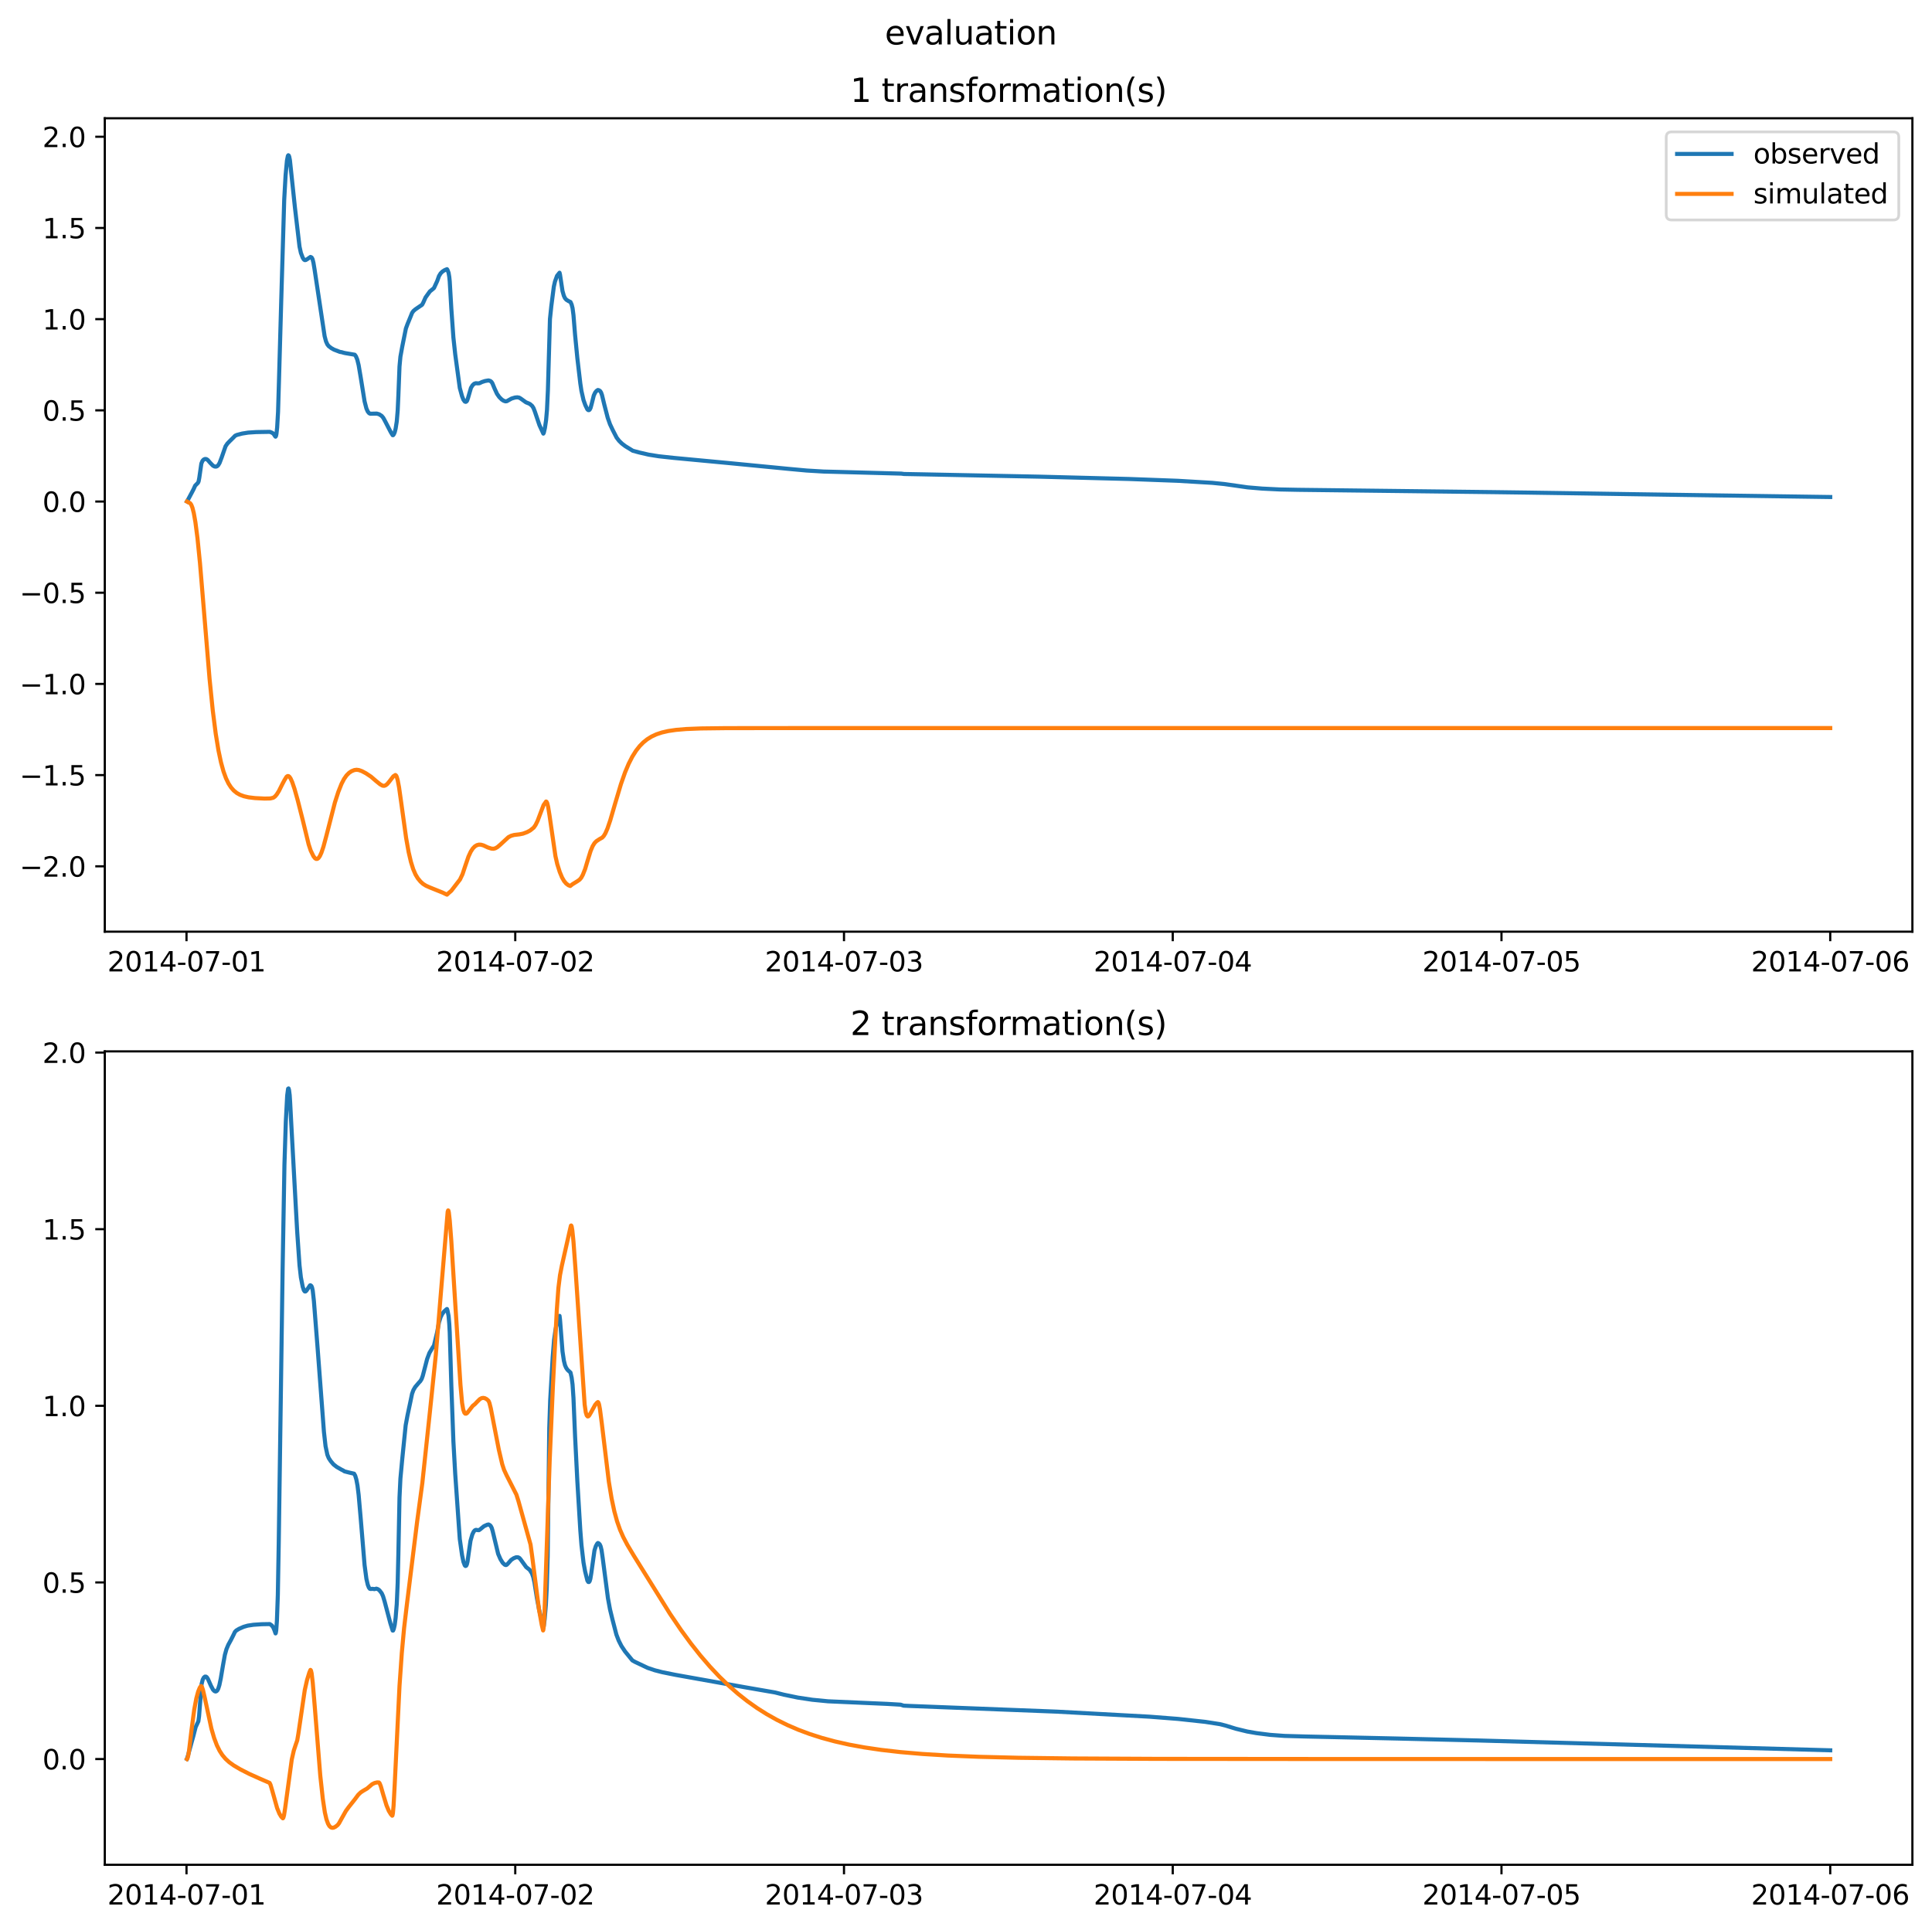 <?xml version="1.0" encoding="utf-8" standalone="no"?>
<!DOCTYPE svg PUBLIC "-//W3C//DTD SVG 1.1//EN"
  "http://www.w3.org/Graphics/SVG/1.1/DTD/svg11.dtd">
<svg xmlns:xlink="http://www.w3.org/1999/xlink" width="709.436pt" height="708.798pt" viewBox="0 0 709.436 708.798" xmlns="http://www.w3.org/2000/svg" version="1.1">
 <defs>
  <style type="text/css">*{stroke-linejoin: round; stroke-linecap: butt}</style>
 </defs>
 <g id="figure_1">
  <g id="patch_1">
   <path d="M 0 708.798 
L 709.436 708.798 
L 709.436 0 
L 0 0 
z
" style="fill: #ffffff"/>
  </g>
  <g id="axes_1">
   <g id="patch_2">
    <path d="M 38.483 342.2 
L 702.236 342.2 
L 702.236 43.44 
L 38.483 43.44 
z
" style="fill: #ffffff"/>
   </g>
   <g id="matplotlib.axis_1">
    <g id="xtick_1">
     <g id="line2d_1">
      <defs>
       <path id="m12f994401e" d="M 0 0 
L 0 3.5 
" style="stroke: #000000; stroke-width: 0.8"/>
      </defs>
      <g>
       <use xlink:href="#m12f994401e" x="68.486" y="342.2" style="stroke: #000000; stroke-width: 0.8"/>
      </g>
     </g>
     <g id="text_1">
      <!-- 2014-07-01 -->
      <g transform="translate(39.428 356.798) scale(0.1 -0.1)">
       <defs>
        <path id="DejaVuSans-32" d="M 1228 531 
L 3431 531 
L 3431 0 
L 469 0 
L 469 531 
Q 828 903 1448 1529 
Q 2069 2156 2228 2338 
Q 2531 2678 2651 2914 
Q 2772 3150 2772 3378 
Q 2772 3750 2511 3984 
Q 2250 4219 1831 4219 
Q 1534 4219 1204 4116 
Q 875 4013 500 3803 
L 500 4441 
Q 881 4594 1212 4672 
Q 1544 4750 1819 4750 
Q 2544 4750 2975 4387 
Q 3406 4025 3406 3419 
Q 3406 3131 3298 2873 
Q 3191 2616 2906 2266 
Q 2828 2175 2409 1742 
Q 1991 1309 1228 531 
z
" transform="scale(0.016)"/>
        <path id="DejaVuSans-30" d="M 2034 4250 
Q 1547 4250 1301 3770 
Q 1056 3291 1056 2328 
Q 1056 1369 1301 889 
Q 1547 409 2034 409 
Q 2525 409 2770 889 
Q 3016 1369 3016 2328 
Q 3016 3291 2770 3770 
Q 2525 4250 2034 4250 
z
M 2034 4750 
Q 2819 4750 3233 4129 
Q 3647 3509 3647 2328 
Q 3647 1150 3233 529 
Q 2819 -91 2034 -91 
Q 1250 -91 836 529 
Q 422 1150 422 2328 
Q 422 3509 836 4129 
Q 1250 4750 2034 4750 
z
" transform="scale(0.016)"/>
        <path id="DejaVuSans-31" d="M 794 531 
L 1825 531 
L 1825 4091 
L 703 3866 
L 703 4441 
L 1819 4666 
L 2450 4666 
L 2450 531 
L 3481 531 
L 3481 0 
L 794 0 
L 794 531 
z
" transform="scale(0.016)"/>
        <path id="DejaVuSans-34" d="M 2419 4116 
L 825 1625 
L 2419 1625 
L 2419 4116 
z
M 2253 4666 
L 3047 4666 
L 3047 1625 
L 3713 1625 
L 3713 1100 
L 3047 1100 
L 3047 0 
L 2419 0 
L 2419 1100 
L 313 1100 
L 313 1709 
L 2253 4666 
z
" transform="scale(0.016)"/>
        <path id="DejaVuSans-2d" d="M 313 2009 
L 1997 2009 
L 1997 1497 
L 313 1497 
L 313 2009 
z
" transform="scale(0.016)"/>
        <path id="DejaVuSans-37" d="M 525 4666 
L 3525 4666 
L 3525 4397 
L 1831 0 
L 1172 0 
L 2766 4134 
L 525 4134 
L 525 4666 
z
" transform="scale(0.016)"/>
       </defs>
       <use xlink:href="#DejaVuSans-32"/>
       <use xlink:href="#DejaVuSans-30" x="63.623"/>
       <use xlink:href="#DejaVuSans-31" x="127.246"/>
       <use xlink:href="#DejaVuSans-34" x="190.869"/>
       <use xlink:href="#DejaVuSans-2d" x="254.492"/>
       <use xlink:href="#DejaVuSans-30" x="290.576"/>
       <use xlink:href="#DejaVuSans-37" x="354.199"/>
       <use xlink:href="#DejaVuSans-2d" x="417.822"/>
       <use xlink:href="#DejaVuSans-30" x="453.906"/>
       <use xlink:href="#DejaVuSans-31" x="517.529"/>
      </g>
     </g>
    </g>
    <g id="xtick_2">
     <g id="line2d_2">
      <g>
       <use xlink:href="#m12f994401e" x="189.202" y="342.2" style="stroke: #000000; stroke-width: 0.8"/>
      </g>
     </g>
     <g id="text_2">
      <!-- 2014-07-02 -->
      <g transform="translate(160.144 356.798) scale(0.1 -0.1)">
       <use xlink:href="#DejaVuSans-32"/>
       <use xlink:href="#DejaVuSans-30" x="63.623"/>
       <use xlink:href="#DejaVuSans-31" x="127.246"/>
       <use xlink:href="#DejaVuSans-34" x="190.869"/>
       <use xlink:href="#DejaVuSans-2d" x="254.492"/>
       <use xlink:href="#DejaVuSans-30" x="290.576"/>
       <use xlink:href="#DejaVuSans-37" x="354.199"/>
       <use xlink:href="#DejaVuSans-2d" x="417.822"/>
       <use xlink:href="#DejaVuSans-30" x="453.906"/>
       <use xlink:href="#DejaVuSans-32" x="517.529"/>
      </g>
     </g>
    </g>
    <g id="xtick_3">
     <g id="line2d_3">
      <g>
       <use xlink:href="#m12f994401e" x="309.918" y="342.2" style="stroke: #000000; stroke-width: 0.8"/>
      </g>
     </g>
     <g id="text_3">
      <!-- 2014-07-03 -->
      <g transform="translate(280.86 356.798) scale(0.1 -0.1)">
       <defs>
        <path id="DejaVuSans-33" d="M 2597 2516 
Q 3050 2419 3304 2112 
Q 3559 1806 3559 1356 
Q 3559 666 3084 287 
Q 2609 -91 1734 -91 
Q 1441 -91 1130 -33 
Q 819 25 488 141 
L 488 750 
Q 750 597 1062 519 
Q 1375 441 1716 441 
Q 2309 441 2620 675 
Q 2931 909 2931 1356 
Q 2931 1769 2642 2001 
Q 2353 2234 1838 2234 
L 1294 2234 
L 1294 2753 
L 1863 2753 
Q 2328 2753 2575 2939 
Q 2822 3125 2822 3475 
Q 2822 3834 2567 4026 
Q 2313 4219 1838 4219 
Q 1578 4219 1281 4162 
Q 984 4106 628 3988 
L 628 4550 
Q 988 4650 1302 4700 
Q 1616 4750 1894 4750 
Q 2613 4750 3031 4423 
Q 3450 4097 3450 3541 
Q 3450 3153 3228 2886 
Q 3006 2619 2597 2516 
z
" transform="scale(0.016)"/>
       </defs>
       <use xlink:href="#DejaVuSans-32"/>
       <use xlink:href="#DejaVuSans-30" x="63.623"/>
       <use xlink:href="#DejaVuSans-31" x="127.246"/>
       <use xlink:href="#DejaVuSans-34" x="190.869"/>
       <use xlink:href="#DejaVuSans-2d" x="254.492"/>
       <use xlink:href="#DejaVuSans-30" x="290.576"/>
       <use xlink:href="#DejaVuSans-37" x="354.199"/>
       <use xlink:href="#DejaVuSans-2d" x="417.822"/>
       <use xlink:href="#DejaVuSans-30" x="453.906"/>
       <use xlink:href="#DejaVuSans-33" x="517.529"/>
      </g>
     </g>
    </g>
    <g id="xtick_4">
     <g id="line2d_4">
      <g>
       <use xlink:href="#m12f994401e" x="430.634" y="342.2" style="stroke: #000000; stroke-width: 0.8"/>
      </g>
     </g>
     <g id="text_4">
      <!-- 2014-07-04 -->
      <g transform="translate(401.576 356.798) scale(0.1 -0.1)">
       <use xlink:href="#DejaVuSans-32"/>
       <use xlink:href="#DejaVuSans-30" x="63.623"/>
       <use xlink:href="#DejaVuSans-31" x="127.246"/>
       <use xlink:href="#DejaVuSans-34" x="190.869"/>
       <use xlink:href="#DejaVuSans-2d" x="254.492"/>
       <use xlink:href="#DejaVuSans-30" x="290.576"/>
       <use xlink:href="#DejaVuSans-37" x="354.199"/>
       <use xlink:href="#DejaVuSans-2d" x="417.822"/>
       <use xlink:href="#DejaVuSans-30" x="453.906"/>
       <use xlink:href="#DejaVuSans-34" x="517.529"/>
      </g>
     </g>
    </g>
    <g id="xtick_5">
     <g id="line2d_5">
      <g>
       <use xlink:href="#m12f994401e" x="551.35" y="342.2" style="stroke: #000000; stroke-width: 0.8"/>
      </g>
     </g>
     <g id="text_5">
      <!-- 2014-07-05 -->
      <g transform="translate(522.292 356.798) scale(0.1 -0.1)">
       <defs>
        <path id="DejaVuSans-35" d="M 691 4666 
L 3169 4666 
L 3169 4134 
L 1269 4134 
L 1269 2991 
Q 1406 3038 1543 3061 
Q 1681 3084 1819 3084 
Q 2600 3084 3056 2656 
Q 3513 2228 3513 1497 
Q 3513 744 3044 326 
Q 2575 -91 1722 -91 
Q 1428 -91 1123 -41 
Q 819 9 494 109 
L 494 744 
Q 775 591 1075 516 
Q 1375 441 1709 441 
Q 2250 441 2565 725 
Q 2881 1009 2881 1497 
Q 2881 1984 2565 2268 
Q 2250 2553 1709 2553 
Q 1456 2553 1204 2497 
Q 953 2441 691 2322 
L 691 4666 
z
" transform="scale(0.016)"/>
       </defs>
       <use xlink:href="#DejaVuSans-32"/>
       <use xlink:href="#DejaVuSans-30" x="63.623"/>
       <use xlink:href="#DejaVuSans-31" x="127.246"/>
       <use xlink:href="#DejaVuSans-34" x="190.869"/>
       <use xlink:href="#DejaVuSans-2d" x="254.492"/>
       <use xlink:href="#DejaVuSans-30" x="290.576"/>
       <use xlink:href="#DejaVuSans-37" x="354.199"/>
       <use xlink:href="#DejaVuSans-2d" x="417.822"/>
       <use xlink:href="#DejaVuSans-30" x="453.906"/>
       <use xlink:href="#DejaVuSans-35" x="517.529"/>
      </g>
     </g>
    </g>
    <g id="xtick_6">
     <g id="line2d_6">
      <g>
       <use xlink:href="#m12f994401e" x="672.066" y="342.2" style="stroke: #000000; stroke-width: 0.8"/>
      </g>
     </g>
     <g id="text_6">
      <!-- 2014-07-06 -->
      <g transform="translate(643.008 356.798) scale(0.1 -0.1)">
       <defs>
        <path id="DejaVuSans-36" d="M 2113 2584 
Q 1688 2584 1439 2293 
Q 1191 2003 1191 1497 
Q 1191 994 1439 701 
Q 1688 409 2113 409 
Q 2538 409 2786 701 
Q 3034 994 3034 1497 
Q 3034 2003 2786 2293 
Q 2538 2584 2113 2584 
z
M 3366 4563 
L 3366 3988 
Q 3128 4100 2886 4159 
Q 2644 4219 2406 4219 
Q 1781 4219 1451 3797 
Q 1122 3375 1075 2522 
Q 1259 2794 1537 2939 
Q 1816 3084 2150 3084 
Q 2853 3084 3261 2657 
Q 3669 2231 3669 1497 
Q 3669 778 3244 343 
Q 2819 -91 2113 -91 
Q 1303 -91 875 529 
Q 447 1150 447 2328 
Q 447 3434 972 4092 
Q 1497 4750 2381 4750 
Q 2619 4750 2861 4703 
Q 3103 4656 3366 4563 
z
" transform="scale(0.016)"/>
       </defs>
       <use xlink:href="#DejaVuSans-32"/>
       <use xlink:href="#DejaVuSans-30" x="63.623"/>
       <use xlink:href="#DejaVuSans-31" x="127.246"/>
       <use xlink:href="#DejaVuSans-34" x="190.869"/>
       <use xlink:href="#DejaVuSans-2d" x="254.492"/>
       <use xlink:href="#DejaVuSans-30" x="290.576"/>
       <use xlink:href="#DejaVuSans-37" x="354.199"/>
       <use xlink:href="#DejaVuSans-2d" x="417.822"/>
       <use xlink:href="#DejaVuSans-30" x="453.906"/>
       <use xlink:href="#DejaVuSans-36" x="517.529"/>
      </g>
     </g>
    </g>
   </g>
   <g id="matplotlib.axis_2">
    <g id="ytick_1">
     <g id="line2d_7">
      <defs>
       <path id="md81e36f43e" d="M 0 0 
L -3.5 0 
" style="stroke: #000000; stroke-width: 0.8"/>
      </defs>
      <g>
       <use xlink:href="#md81e36f43e" x="38.483" y="318.181" style="stroke: #000000; stroke-width: 0.8"/>
      </g>
     </g>
     <g id="text_7">
      <!-- −2.0 -->
      <g transform="translate(7.2 321.981) scale(0.1 -0.1)">
       <defs>
        <path id="DejaVuSans-2212" d="M 678 2272 
L 4684 2272 
L 4684 1741 
L 678 1741 
L 678 2272 
z
" transform="scale(0.016)"/>
        <path id="DejaVuSans-2e" d="M 684 794 
L 1344 794 
L 1344 0 
L 684 0 
L 684 794 
z
" transform="scale(0.016)"/>
       </defs>
       <use xlink:href="#DejaVuSans-2212"/>
       <use xlink:href="#DejaVuSans-32" x="83.789"/>
       <use xlink:href="#DejaVuSans-2e" x="147.412"/>
       <use xlink:href="#DejaVuSans-30" x="179.199"/>
      </g>
     </g>
    </g>
    <g id="ytick_2">
     <g id="line2d_8">
      <g>
       <use xlink:href="#md81e36f43e" x="38.483" y="284.688" style="stroke: #000000; stroke-width: 0.8"/>
      </g>
     </g>
     <g id="text_8">
      <!-- −1.5 -->
      <g transform="translate(7.2 288.487) scale(0.1 -0.1)">
       <use xlink:href="#DejaVuSans-2212"/>
       <use xlink:href="#DejaVuSans-31" x="83.789"/>
       <use xlink:href="#DejaVuSans-2e" x="147.412"/>
       <use xlink:href="#DejaVuSans-35" x="179.199"/>
      </g>
     </g>
    </g>
    <g id="ytick_3">
     <g id="line2d_9">
      <g>
       <use xlink:href="#md81e36f43e" x="38.483" y="251.194" style="stroke: #000000; stroke-width: 0.8"/>
      </g>
     </g>
     <g id="text_9">
      <!-- −1.0 -->
      <g transform="translate(7.2 254.994) scale(0.1 -0.1)">
       <use xlink:href="#DejaVuSans-2212"/>
       <use xlink:href="#DejaVuSans-31" x="83.789"/>
       <use xlink:href="#DejaVuSans-2e" x="147.412"/>
       <use xlink:href="#DejaVuSans-30" x="179.199"/>
      </g>
     </g>
    </g>
    <g id="ytick_4">
     <g id="line2d_10">
      <g>
       <use xlink:href="#md81e36f43e" x="38.483" y="217.701" style="stroke: #000000; stroke-width: 0.8"/>
      </g>
     </g>
     <g id="text_10">
      <!-- −0.5 -->
      <g transform="translate(7.2 221.5) scale(0.1 -0.1)">
       <use xlink:href="#DejaVuSans-2212"/>
       <use xlink:href="#DejaVuSans-30" x="83.789"/>
       <use xlink:href="#DejaVuSans-2e" x="147.412"/>
       <use xlink:href="#DejaVuSans-35" x="179.199"/>
      </g>
     </g>
    </g>
    <g id="ytick_5">
     <g id="line2d_11">
      <g>
       <use xlink:href="#md81e36f43e" x="38.483" y="184.207" style="stroke: #000000; stroke-width: 0.8"/>
      </g>
     </g>
     <g id="text_11">
      <!-- 0.0 -->
      <g transform="translate(15.58 188.006) scale(0.1 -0.1)">
       <use xlink:href="#DejaVuSans-30"/>
       <use xlink:href="#DejaVuSans-2e" x="63.623"/>
       <use xlink:href="#DejaVuSans-30" x="95.41"/>
      </g>
     </g>
    </g>
    <g id="ytick_6">
     <g id="line2d_12">
      <g>
       <use xlink:href="#md81e36f43e" x="38.483" y="150.714" style="stroke: #000000; stroke-width: 0.8"/>
      </g>
     </g>
     <g id="text_12">
      <!-- 0.5 -->
      <g transform="translate(15.58 154.513) scale(0.1 -0.1)">
       <use xlink:href="#DejaVuSans-30"/>
       <use xlink:href="#DejaVuSans-2e" x="63.623"/>
       <use xlink:href="#DejaVuSans-35" x="95.41"/>
      </g>
     </g>
    </g>
    <g id="ytick_7">
     <g id="line2d_13">
      <g>
       <use xlink:href="#md81e36f43e" x="38.483" y="117.22" style="stroke: #000000; stroke-width: 0.8"/>
      </g>
     </g>
     <g id="text_13">
      <!-- 1.0 -->
      <g transform="translate(15.58 121.019) scale(0.1 -0.1)">
       <use xlink:href="#DejaVuSans-31"/>
       <use xlink:href="#DejaVuSans-2e" x="63.623"/>
       <use xlink:href="#DejaVuSans-30" x="95.41"/>
      </g>
     </g>
    </g>
    <g id="ytick_8">
     <g id="line2d_14">
      <g>
       <use xlink:href="#md81e36f43e" x="38.483" y="83.727" style="stroke: #000000; stroke-width: 0.8"/>
      </g>
     </g>
     <g id="text_14">
      <!-- 1.5 -->
      <g transform="translate(15.58 87.526) scale(0.1 -0.1)">
       <use xlink:href="#DejaVuSans-31"/>
       <use xlink:href="#DejaVuSans-2e" x="63.623"/>
       <use xlink:href="#DejaVuSans-35" x="95.41"/>
      </g>
     </g>
    </g>
    <g id="ytick_9">
     <g id="line2d_15">
      <g>
       <use xlink:href="#md81e36f43e" x="38.483" y="50.233" style="stroke: #000000; stroke-width: 0.8"/>
      </g>
     </g>
     <g id="text_15">
      <!-- 2.0 -->
      <g transform="translate(15.58 54.032) scale(0.1 -0.1)">
       <use xlink:href="#DejaVuSans-32"/>
       <use xlink:href="#DejaVuSans-2e" x="63.623"/>
       <use xlink:href="#DejaVuSans-30" x="95.41"/>
      </g>
     </g>
    </g>
   </g>
   <g id="line2d_16">
    <path d="M 68.653 184.162 
L 69.073 183.463 
L 70.498 180.795 
L 71.085 179.66 
L 71.671 178.365 
L 72.174 177.862 
L 72.677 177.347 
L 72.929 176.815 
L 73.18 175.495 
L 73.935 170.265 
L 74.354 169.279 
L 74.773 168.807 
L 75.276 168.572 
L 75.779 168.62 
L 76.282 168.946 
L 77.204 170.011 
L 78.21 171.043 
L 78.797 171.341 
L 79.3 171.39 
L 79.719 171.247 
L 80.138 170.865 
L 80.641 170.011 
L 81.396 168.019 
L 82.821 163.92 
L 83.491 162.925 
L 84.414 161.97 
L 85.671 160.736 
L 86.342 160.042 
L 87.012 159.74 
L 88.94 159.238 
L 91.12 158.892 
L 94.054 158.699 
L 99.084 158.612 
L 100.006 158.987 
L 100.509 159.425 
L 101.012 160.206 
L 101.18 160.383 
L 101.347 160.131 
L 101.515 159.352 
L 101.767 157.032 
L 102.102 151.246 
L 102.437 140.002 
L 103.275 110.24 
L 104.365 73.338 
L 104.868 64.401 
L 105.371 58.975 
L 105.707 57.266 
L 105.874 57.02 
L 106.042 57.14 
L 106.21 57.586 
L 106.461 58.847 
L 108.305 76.27 
L 109.982 90.563 
L 110.485 92.87 
L 111.156 94.642 
L 111.575 95.308 
L 111.91 95.536 
L 112.245 95.52 
L 112.748 95.234 
L 114.006 94.366 
L 114.425 94.565 
L 114.76 95.153 
L 115.096 96.482 
L 115.515 98.998 
L 119.203 123.48 
L 119.706 125.385 
L 120.209 126.501 
L 120.712 127.137 
L 121.634 127.845 
L 122.64 128.411 
L 124.82 129.247 
L 125.491 129.355 
L 126.161 129.558 
L 126.748 129.691 
L 130.269 130.286 
L 130.688 130.862 
L 131.191 132.068 
L 131.694 134.115 
L 132.448 138.559 
L 133.874 147.424 
L 134.544 150.031 
L 135.047 151.159 
L 135.55 151.769 
L 135.969 151.958 
L 137.814 151.917 
L 138.4 151.917 
L 139.239 152.164 
L 140.161 152.763 
L 140.748 153.471 
L 141.418 154.706 
L 143.514 158.757 
L 144.185 159.842 
L 144.352 159.837 
L 144.604 159.519 
L 144.939 158.766 
L 145.275 157.438 
L 145.694 154.786 
L 146.029 150.823 
L 146.281 145.345 
L 146.7 134.593 
L 147.035 131.009 
L 147.706 127.314 
L 149.047 120.646 
L 149.634 119.049 
L 150.64 116.602 
L 151.31 114.937 
L 151.813 114.226 
L 152.568 113.584 
L 154.999 111.928 
L 155.418 111.147 
L 156.256 109.258 
L 157.849 107.036 
L 158.939 106.154 
L 159.358 105.787 
L 160.532 103.244 
L 161.202 101.385 
L 161.789 100.416 
L 162.46 99.74 
L 163.298 99.21 
L 164.136 98.862 
L 164.304 99.107 
L 164.723 100.204 
L 164.975 101.712 
L 165.142 103.323 
L 165.729 113.373 
L 166.484 123.924 
L 167.154 130.118 
L 168.831 142.48 
L 169.669 145.545 
L 170.172 146.813 
L 170.675 147.492 
L 171.011 147.602 
L 171.262 147.492 
L 171.514 147.165 
L 171.849 146.219 
L 172.939 142.45 
L 173.525 141.499 
L 174.112 140.957 
L 174.699 140.748 
L 175.454 140.802 
L 176.04 140.76 
L 177.046 140.286 
L 178.136 139.938 
L 179.394 139.724 
L 180.064 139.934 
L 180.483 140.277 
L 180.819 140.799 
L 181.573 142.631 
L 182.495 144.635 
L 183.334 145.831 
L 184.256 146.749 
L 184.926 147.183 
L 185.597 147.414 
L 186.1 147.361 
L 186.771 146.981 
L 187.86 146.382 
L 189.118 146.007 
L 189.956 145.927 
L 190.627 146.04 
L 191.214 146.381 
L 193.142 147.77 
L 194.232 148.211 
L 194.651 148.435 
L 195.405 149.092 
L 195.908 149.883 
L 196.411 151.202 
L 198.088 156.164 
L 199.513 159.264 
L 199.681 158.981 
L 200.1 157.167 
L 200.519 154.343 
L 200.854 150.553 
L 201.19 143.343 
L 201.944 117.198 
L 202.447 112.406 
L 203.369 105.269 
L 203.788 103.412 
L 204.543 101.312 
L 205.465 100.166 
L 205.633 100.848 
L 206.555 106.908 
L 207.058 108.658 
L 207.477 109.531 
L 207.98 110.1 
L 208.818 110.614 
L 209.489 110.917 
L 209.908 111.859 
L 210.243 113.172 
L 210.579 115.743 
L 211.165 122.951 
L 212.004 131.535 
L 213.093 140.841 
L 213.513 143.607 
L 214.267 146.951 
L 214.938 148.817 
L 215.692 150.368 
L 216.028 150.632 
L 216.279 150.638 
L 216.531 150.465 
L 216.866 149.815 
L 217.285 148.28 
L 218.039 145.253 
L 218.542 144.187 
L 219.045 143.565 
L 219.548 143.238 
L 219.968 143.35 
L 220.387 143.651 
L 220.722 144.175 
L 221.057 145.107 
L 221.896 148.593 
L 223.153 153.436 
L 223.991 155.816 
L 224.997 157.954 
L 226.423 160.73 
L 227.345 161.925 
L 228.351 162.908 
L 229.608 163.863 
L 232.375 165.56 
L 234.722 166.19 
L 238.243 167.001 
L 241.931 167.585 
L 247.296 168.17 
L 267.08 170.029 
L 289.715 172.224 
L 296.17 172.817 
L 302.457 173.194 
L 308.074 173.338 
L 330.959 173.956 
L 331.965 174.092 
L 339.007 174.223 
L 381.677 175.076 
L 414.371 175.918 
L 432.478 176.592 
L 445.136 177.342 
L 449.58 177.785 
L 458.13 179.003 
L 463.495 179.456 
L 469.95 179.773 
L 476.741 179.906 
L 548.667 180.758 
L 560.907 180.923 
L 579.852 181.203 
L 600.475 181.522 
L 621.097 181.825 
L 672.066 182.55 
L 672.066 182.55 
" clip-path="url(#p11a68b2b56)" style="fill: none; stroke: #1f77b4; stroke-width: 1.5; stroke-linecap: square"/>
   </g>
   <g id="line2d_17">
    <path d="M 68.653 184.205 
L 69.827 184.823 
L 70.246 185.42 
L 70.665 186.483 
L 71.168 188.467 
L 71.755 191.794 
L 72.51 197.617 
L 73.432 206.813 
L 74.857 223.941 
L 76.953 249.342 
L 78.126 260.923 
L 79.216 269.492 
L 80.222 275.639 
L 81.144 279.992 
L 82.066 283.335 
L 82.988 285.872 
L 83.911 287.78 
L 84.833 289.207 
L 85.839 290.354 
L 86.928 291.242 
L 88.102 291.909 
L 89.527 292.444 
L 91.288 292.846 
L 93.635 293.13 
L 97.156 293.308 
L 99.252 293.262 
L 100.341 293.002 
L 100.928 292.591 
L 101.599 291.826 
L 102.437 290.484 
L 103.611 288.121 
L 104.449 286.54 
L 105.204 285.311 
L 105.623 285.028 
L 105.958 285.063 
L 106.293 285.326 
L 106.713 285.944 
L 107.299 287.251 
L 108.138 289.722 
L 109.311 293.88 
L 111.156 301.157 
L 113.335 310.123 
L 114.09 312.406 
L 115.096 314.48 
L 115.682 315.234 
L 116.102 315.478 
L 116.521 315.455 
L 116.94 315.159 
L 117.443 314.452 
L 118.03 313.175 
L 118.784 310.926 
L 119.874 306.864 
L 122.976 294.75 
L 124.233 290.845 
L 125.407 287.888 
L 126.329 286.107 
L 127.251 284.795 
L 128.173 283.868 
L 129.095 283.245 
L 130.101 282.842 
L 130.94 282.727 
L 131.778 282.833 
L 132.868 283.22 
L 134.377 284.022 
L 136.221 285.248 
L 138.065 286.836 
L 139.574 288.059 
L 140.496 288.576 
L 141.083 288.623 
L 141.586 288.445 
L 142.173 287.995 
L 142.927 287.099 
L 144.436 285.133 
L 145.191 284.65 
L 145.442 284.842 
L 145.694 285.346 
L 146.029 286.511 
L 146.532 289.169 
L 147.37 295.096 
L 149.131 307.795 
L 150.053 312.97 
L 150.891 316.554 
L 151.73 319.231 
L 152.568 321.181 
L 153.406 322.581 
L 154.412 323.801 
L 155.334 324.635 
L 156.424 325.319 
L 157.933 325.988 
L 162.46 327.808 
L 164.136 328.597 
L 164.723 328.033 
L 165.729 327.165 
L 168.915 323.029 
L 169.837 321.093 
L 170.759 318.295 
L 172.017 314.625 
L 172.855 312.81 
L 173.609 311.644 
L 174.364 310.87 
L 175.118 310.42 
L 175.873 310.219 
L 176.627 310.251 
L 177.549 310.519 
L 179.142 311.266 
L 180.483 311.693 
L 181.238 311.742 
L 181.909 311.562 
L 182.663 311.128 
L 183.669 310.273 
L 186.687 307.489 
L 187.693 306.973 
L 188.783 306.673 
L 190.795 306.439 
L 192.052 306.184 
L 193.561 305.622 
L 194.651 305.037 
L 195.992 303.968 
L 196.663 303.001 
L 197.417 301.46 
L 198.423 298.798 
L 199.597 295.693 
L 200.519 294.388 
L 200.687 294.471 
L 200.938 294.97 
L 201.273 296.309 
L 201.776 299.42 
L 203.956 314.438 
L 204.627 317.374 
L 205.549 320.293 
L 206.387 322.311 
L 207.142 323.618 
L 207.896 324.513 
L 208.734 325.145 
L 209.405 325.412 
L 210.159 324.804 
L 212.004 323.665 
L 212.842 323.076 
L 213.429 322.382 
L 214.016 321.31 
L 214.854 319.2 
L 215.692 316.391 
L 216.866 312.564 
L 217.62 310.779 
L 218.291 309.681 
L 218.962 308.979 
L 220.219 308.15 
L 221.141 307.65 
L 221.728 307.008 
L 222.315 306.027 
L 223.069 304.292 
L 224.075 301.33 
L 225.836 295.274 
L 228.015 287.974 
L 229.524 283.683 
L 230.866 280.498 
L 232.207 277.875 
L 233.548 275.747 
L 234.889 274.037 
L 236.231 272.672 
L 237.656 271.526 
L 239.249 270.537 
L 241.009 269.718 
L 243.021 269.043 
L 245.368 268.501 
L 248.219 268.079 
L 251.991 267.76 
L 257.356 267.549 
L 266.661 267.436 
L 295.08 267.407 
L 672.066 267.407 
L 672.066 267.407 
" clip-path="url(#p11a68b2b56)" style="fill: none; stroke: #ff7f0e; stroke-width: 1.5; stroke-linecap: square"/>
   </g>
   <g id="patch_3">
    <path d="M 38.483 342.2 
L 38.483 43.44 
" style="fill: none; stroke: #000000; stroke-width: 0.8; stroke-linejoin: miter; stroke-linecap: square"/>
   </g>
   <g id="patch_4">
    <path d="M 702.236 342.2 
L 702.236 43.44 
" style="fill: none; stroke: #000000; stroke-width: 0.8; stroke-linejoin: miter; stroke-linecap: square"/>
   </g>
   <g id="patch_5">
    <path d="M 38.483 342.2 
L 702.236 342.2 
" style="fill: none; stroke: #000000; stroke-width: 0.8; stroke-linejoin: miter; stroke-linecap: square"/>
   </g>
   <g id="patch_6">
    <path d="M 38.483 43.44 
L 702.236 43.44 
" style="fill: none; stroke: #000000; stroke-width: 0.8; stroke-linejoin: miter; stroke-linecap: square"/>
   </g>
   <g id="text_16">
    <!-- 1 transformation(s) -->
    <g transform="translate(312.245 37.44) scale(0.12 -0.12)">
     <defs>
      <path id="DejaVuSans-20" transform="scale(0.016)"/>
      <path id="DejaVuSans-74" d="M 1172 4494 
L 1172 3500 
L 2356 3500 
L 2356 3053 
L 1172 3053 
L 1172 1153 
Q 1172 725 1289 603 
Q 1406 481 1766 481 
L 2356 481 
L 2356 0 
L 1766 0 
Q 1100 0 847 248 
Q 594 497 594 1153 
L 594 3053 
L 172 3053 
L 172 3500 
L 594 3500 
L 594 4494 
L 1172 4494 
z
" transform="scale(0.016)"/>
      <path id="DejaVuSans-72" d="M 2631 2963 
Q 2534 3019 2420 3045 
Q 2306 3072 2169 3072 
Q 1681 3072 1420 2755 
Q 1159 2438 1159 1844 
L 1159 0 
L 581 0 
L 581 3500 
L 1159 3500 
L 1159 2956 
Q 1341 3275 1631 3429 
Q 1922 3584 2338 3584 
Q 2397 3584 2469 3576 
Q 2541 3569 2628 3553 
L 2631 2963 
z
" transform="scale(0.016)"/>
      <path id="DejaVuSans-61" d="M 2194 1759 
Q 1497 1759 1228 1600 
Q 959 1441 959 1056 
Q 959 750 1161 570 
Q 1363 391 1709 391 
Q 2188 391 2477 730 
Q 2766 1069 2766 1631 
L 2766 1759 
L 2194 1759 
z
M 3341 1997 
L 3341 0 
L 2766 0 
L 2766 531 
Q 2569 213 2275 61 
Q 1981 -91 1556 -91 
Q 1019 -91 701 211 
Q 384 513 384 1019 
Q 384 1609 779 1909 
Q 1175 2209 1959 2209 
L 2766 2209 
L 2766 2266 
Q 2766 2663 2505 2880 
Q 2244 3097 1772 3097 
Q 1472 3097 1187 3025 
Q 903 2953 641 2809 
L 641 3341 
Q 956 3463 1253 3523 
Q 1550 3584 1831 3584 
Q 2591 3584 2966 3190 
Q 3341 2797 3341 1997 
z
" transform="scale(0.016)"/>
      <path id="DejaVuSans-6e" d="M 3513 2113 
L 3513 0 
L 2938 0 
L 2938 2094 
Q 2938 2591 2744 2837 
Q 2550 3084 2163 3084 
Q 1697 3084 1428 2787 
Q 1159 2491 1159 1978 
L 1159 0 
L 581 0 
L 581 3500 
L 1159 3500 
L 1159 2956 
Q 1366 3272 1645 3428 
Q 1925 3584 2291 3584 
Q 2894 3584 3203 3211 
Q 3513 2838 3513 2113 
z
" transform="scale(0.016)"/>
      <path id="DejaVuSans-73" d="M 2834 3397 
L 2834 2853 
Q 2591 2978 2328 3040 
Q 2066 3103 1784 3103 
Q 1356 3103 1142 2972 
Q 928 2841 928 2578 
Q 928 2378 1081 2264 
Q 1234 2150 1697 2047 
L 1894 2003 
Q 2506 1872 2764 1633 
Q 3022 1394 3022 966 
Q 3022 478 2636 193 
Q 2250 -91 1575 -91 
Q 1294 -91 989 -36 
Q 684 19 347 128 
L 347 722 
Q 666 556 975 473 
Q 1284 391 1588 391 
Q 1994 391 2212 530 
Q 2431 669 2431 922 
Q 2431 1156 2273 1281 
Q 2116 1406 1581 1522 
L 1381 1569 
Q 847 1681 609 1914 
Q 372 2147 372 2553 
Q 372 3047 722 3315 
Q 1072 3584 1716 3584 
Q 2034 3584 2315 3537 
Q 2597 3491 2834 3397 
z
" transform="scale(0.016)"/>
      <path id="DejaVuSans-66" d="M 2375 4863 
L 2375 4384 
L 1825 4384 
Q 1516 4384 1395 4259 
Q 1275 4134 1275 3809 
L 1275 3500 
L 2222 3500 
L 2222 3053 
L 1275 3053 
L 1275 0 
L 697 0 
L 697 3053 
L 147 3053 
L 147 3500 
L 697 3500 
L 697 3744 
Q 697 4328 969 4595 
Q 1241 4863 1831 4863 
L 2375 4863 
z
" transform="scale(0.016)"/>
      <path id="DejaVuSans-6f" d="M 1959 3097 
Q 1497 3097 1228 2736 
Q 959 2375 959 1747 
Q 959 1119 1226 758 
Q 1494 397 1959 397 
Q 2419 397 2687 759 
Q 2956 1122 2956 1747 
Q 2956 2369 2687 2733 
Q 2419 3097 1959 3097 
z
M 1959 3584 
Q 2709 3584 3137 3096 
Q 3566 2609 3566 1747 
Q 3566 888 3137 398 
Q 2709 -91 1959 -91 
Q 1206 -91 779 398 
Q 353 888 353 1747 
Q 353 2609 779 3096 
Q 1206 3584 1959 3584 
z
" transform="scale(0.016)"/>
      <path id="DejaVuSans-6d" d="M 3328 2828 
Q 3544 3216 3844 3400 
Q 4144 3584 4550 3584 
Q 5097 3584 5394 3201 
Q 5691 2819 5691 2113 
L 5691 0 
L 5113 0 
L 5113 2094 
Q 5113 2597 4934 2840 
Q 4756 3084 4391 3084 
Q 3944 3084 3684 2787 
Q 3425 2491 3425 1978 
L 3425 0 
L 2847 0 
L 2847 2094 
Q 2847 2600 2669 2842 
Q 2491 3084 2119 3084 
Q 1678 3084 1418 2786 
Q 1159 2488 1159 1978 
L 1159 0 
L 581 0 
L 581 3500 
L 1159 3500 
L 1159 2956 
Q 1356 3278 1631 3431 
Q 1906 3584 2284 3584 
Q 2666 3584 2933 3390 
Q 3200 3197 3328 2828 
z
" transform="scale(0.016)"/>
      <path id="DejaVuSans-69" d="M 603 3500 
L 1178 3500 
L 1178 0 
L 603 0 
L 603 3500 
z
M 603 4863 
L 1178 4863 
L 1178 4134 
L 603 4134 
L 603 4863 
z
" transform="scale(0.016)"/>
      <path id="DejaVuSans-28" d="M 1984 4856 
Q 1566 4138 1362 3434 
Q 1159 2731 1159 2009 
Q 1159 1288 1364 580 
Q 1569 -128 1984 -844 
L 1484 -844 
Q 1016 -109 783 600 
Q 550 1309 550 2009 
Q 550 2706 781 3412 
Q 1013 4119 1484 4856 
L 1984 4856 
z
" transform="scale(0.016)"/>
      <path id="DejaVuSans-29" d="M 513 4856 
L 1013 4856 
Q 1481 4119 1714 3412 
Q 1947 2706 1947 2009 
Q 1947 1309 1714 600 
Q 1481 -109 1013 -844 
L 513 -844 
Q 928 -128 1133 580 
Q 1338 1288 1338 2009 
Q 1338 2731 1133 3434 
Q 928 4138 513 4856 
z
" transform="scale(0.016)"/>
     </defs>
     <use xlink:href="#DejaVuSans-31"/>
     <use xlink:href="#DejaVuSans-20" x="63.623"/>
     <use xlink:href="#DejaVuSans-74" x="95.41"/>
     <use xlink:href="#DejaVuSans-72" x="134.619"/>
     <use xlink:href="#DejaVuSans-61" x="175.732"/>
     <use xlink:href="#DejaVuSans-6e" x="237.012"/>
     <use xlink:href="#DejaVuSans-73" x="300.391"/>
     <use xlink:href="#DejaVuSans-66" x="352.49"/>
     <use xlink:href="#DejaVuSans-6f" x="387.695"/>
     <use xlink:href="#DejaVuSans-72" x="448.877"/>
     <use xlink:href="#DejaVuSans-6d" x="488.24"/>
     <use xlink:href="#DejaVuSans-61" x="585.652"/>
     <use xlink:href="#DejaVuSans-74" x="646.932"/>
     <use xlink:href="#DejaVuSans-69" x="686.141"/>
     <use xlink:href="#DejaVuSans-6f" x="713.924"/>
     <use xlink:href="#DejaVuSans-6e" x="775.105"/>
     <use xlink:href="#DejaVuSans-28" x="838.484"/>
     <use xlink:href="#DejaVuSans-73" x="877.498"/>
     <use xlink:href="#DejaVuSans-29" x="929.598"/>
    </g>
   </g>
   <g id="legend_1">
    <g id="patch_7">
     <path d="M 613.843 80.796 
L 695.236 80.796 
Q 697.236 80.796 697.236 78.796 
L 697.236 50.44 
Q 697.236 48.44 695.236 48.44 
L 613.843 48.44 
Q 611.843 48.44 611.843 50.44 
L 611.843 78.796 
Q 611.843 80.796 613.843 80.796 
z
" style="fill: #ffffff; opacity: 0.8; stroke: #cccccc; stroke-linejoin: miter"/>
    </g>
    <g id="line2d_18">
     <path d="M 615.843 56.538 
L 625.843 56.538 
L 635.843 56.538 
" style="fill: none; stroke: #1f77b4; stroke-width: 1.5; stroke-linecap: square"/>
    </g>
    <g id="text_17">
     <!-- observed -->
     <g transform="translate(643.843 60.038) scale(0.1 -0.1)">
      <defs>
       <path id="DejaVuSans-62" d="M 3116 1747 
Q 3116 2381 2855 2742 
Q 2594 3103 2138 3103 
Q 1681 3103 1420 2742 
Q 1159 2381 1159 1747 
Q 1159 1113 1420 752 
Q 1681 391 2138 391 
Q 2594 391 2855 752 
Q 3116 1113 3116 1747 
z
M 1159 2969 
Q 1341 3281 1617 3432 
Q 1894 3584 2278 3584 
Q 2916 3584 3314 3078 
Q 3713 2572 3713 1747 
Q 3713 922 3314 415 
Q 2916 -91 2278 -91 
Q 1894 -91 1617 61 
Q 1341 213 1159 525 
L 1159 0 
L 581 0 
L 581 4863 
L 1159 4863 
L 1159 2969 
z
" transform="scale(0.016)"/>
       <path id="DejaVuSans-65" d="M 3597 1894 
L 3597 1613 
L 953 1613 
Q 991 1019 1311 708 
Q 1631 397 2203 397 
Q 2534 397 2845 478 
Q 3156 559 3463 722 
L 3463 178 
Q 3153 47 2828 -22 
Q 2503 -91 2169 -91 
Q 1331 -91 842 396 
Q 353 884 353 1716 
Q 353 2575 817 3079 
Q 1281 3584 2069 3584 
Q 2775 3584 3186 3129 
Q 3597 2675 3597 1894 
z
M 3022 2063 
Q 3016 2534 2758 2815 
Q 2500 3097 2075 3097 
Q 1594 3097 1305 2825 
Q 1016 2553 972 2059 
L 3022 2063 
z
" transform="scale(0.016)"/>
       <path id="DejaVuSans-76" d="M 191 3500 
L 800 3500 
L 1894 563 
L 2988 3500 
L 3597 3500 
L 2284 0 
L 1503 0 
L 191 3500 
z
" transform="scale(0.016)"/>
       <path id="DejaVuSans-64" d="M 2906 2969 
L 2906 4863 
L 3481 4863 
L 3481 0 
L 2906 0 
L 2906 525 
Q 2725 213 2448 61 
Q 2172 -91 1784 -91 
Q 1150 -91 751 415 
Q 353 922 353 1747 
Q 353 2572 751 3078 
Q 1150 3584 1784 3584 
Q 2172 3584 2448 3432 
Q 2725 3281 2906 2969 
z
M 947 1747 
Q 947 1113 1208 752 
Q 1469 391 1925 391 
Q 2381 391 2643 752 
Q 2906 1113 2906 1747 
Q 2906 2381 2643 2742 
Q 2381 3103 1925 3103 
Q 1469 3103 1208 2742 
Q 947 2381 947 1747 
z
" transform="scale(0.016)"/>
      </defs>
      <use xlink:href="#DejaVuSans-6f"/>
      <use xlink:href="#DejaVuSans-62" x="61.182"/>
      <use xlink:href="#DejaVuSans-73" x="124.658"/>
      <use xlink:href="#DejaVuSans-65" x="176.758"/>
      <use xlink:href="#DejaVuSans-72" x="238.281"/>
      <use xlink:href="#DejaVuSans-76" x="279.395"/>
      <use xlink:href="#DejaVuSans-65" x="338.574"/>
      <use xlink:href="#DejaVuSans-64" x="400.098"/>
     </g>
    </g>
    <g id="line2d_19">
     <path d="M 615.843 71.217 
L 625.843 71.217 
L 635.843 71.217 
" style="fill: none; stroke: #ff7f0e; stroke-width: 1.5; stroke-linecap: square"/>
    </g>
    <g id="text_18">
     <!-- simulated -->
     <g transform="translate(643.843 74.717) scale(0.1 -0.1)">
      <defs>
       <path id="DejaVuSans-75" d="M 544 1381 
L 544 3500 
L 1119 3500 
L 1119 1403 
Q 1119 906 1312 657 
Q 1506 409 1894 409 
Q 2359 409 2629 706 
Q 2900 1003 2900 1516 
L 2900 3500 
L 3475 3500 
L 3475 0 
L 2900 0 
L 2900 538 
Q 2691 219 2414 64 
Q 2138 -91 1772 -91 
Q 1169 -91 856 284 
Q 544 659 544 1381 
z
M 1991 3584 
L 1991 3584 
z
" transform="scale(0.016)"/>
       <path id="DejaVuSans-6c" d="M 603 4863 
L 1178 4863 
L 1178 0 
L 603 0 
L 603 4863 
z
" transform="scale(0.016)"/>
      </defs>
      <use xlink:href="#DejaVuSans-73"/>
      <use xlink:href="#DejaVuSans-69" x="52.1"/>
      <use xlink:href="#DejaVuSans-6d" x="79.883"/>
      <use xlink:href="#DejaVuSans-75" x="177.295"/>
      <use xlink:href="#DejaVuSans-6c" x="240.674"/>
      <use xlink:href="#DejaVuSans-61" x="268.457"/>
      <use xlink:href="#DejaVuSans-74" x="329.736"/>
      <use xlink:href="#DejaVuSans-65" x="368.945"/>
      <use xlink:href="#DejaVuSans-64" x="430.469"/>
     </g>
    </g>
   </g>
  </g>
  <g id="axes_2">
   <g id="patch_8">
    <path d="M 38.483 684.92 
L 702.236 684.92 
L 702.236 386.16 
L 38.483 386.16 
z
" style="fill: #ffffff"/>
   </g>
   <g id="matplotlib.axis_3">
    <g id="xtick_7">
     <g id="line2d_20">
      <g>
       <use xlink:href="#m12f994401e" x="68.486" y="684.92" style="stroke: #000000; stroke-width: 0.8"/>
      </g>
     </g>
     <g id="text_19">
      <!-- 2014-07-01 -->
      <g transform="translate(39.428 699.518) scale(0.1 -0.1)">
       <use xlink:href="#DejaVuSans-32"/>
       <use xlink:href="#DejaVuSans-30" x="63.623"/>
       <use xlink:href="#DejaVuSans-31" x="127.246"/>
       <use xlink:href="#DejaVuSans-34" x="190.869"/>
       <use xlink:href="#DejaVuSans-2d" x="254.492"/>
       <use xlink:href="#DejaVuSans-30" x="290.576"/>
       <use xlink:href="#DejaVuSans-37" x="354.199"/>
       <use xlink:href="#DejaVuSans-2d" x="417.822"/>
       <use xlink:href="#DejaVuSans-30" x="453.906"/>
       <use xlink:href="#DejaVuSans-31" x="517.529"/>
      </g>
     </g>
    </g>
    <g id="xtick_8">
     <g id="line2d_21">
      <g>
       <use xlink:href="#m12f994401e" x="189.202" y="684.92" style="stroke: #000000; stroke-width: 0.8"/>
      </g>
     </g>
     <g id="text_20">
      <!-- 2014-07-02 -->
      <g transform="translate(160.144 699.518) scale(0.1 -0.1)">
       <use xlink:href="#DejaVuSans-32"/>
       <use xlink:href="#DejaVuSans-30" x="63.623"/>
       <use xlink:href="#DejaVuSans-31" x="127.246"/>
       <use xlink:href="#DejaVuSans-34" x="190.869"/>
       <use xlink:href="#DejaVuSans-2d" x="254.492"/>
       <use xlink:href="#DejaVuSans-30" x="290.576"/>
       <use xlink:href="#DejaVuSans-37" x="354.199"/>
       <use xlink:href="#DejaVuSans-2d" x="417.822"/>
       <use xlink:href="#DejaVuSans-30" x="453.906"/>
       <use xlink:href="#DejaVuSans-32" x="517.529"/>
      </g>
     </g>
    </g>
    <g id="xtick_9">
     <g id="line2d_22">
      <g>
       <use xlink:href="#m12f994401e" x="309.918" y="684.92" style="stroke: #000000; stroke-width: 0.8"/>
      </g>
     </g>
     <g id="text_21">
      <!-- 2014-07-03 -->
      <g transform="translate(280.86 699.518) scale(0.1 -0.1)">
       <use xlink:href="#DejaVuSans-32"/>
       <use xlink:href="#DejaVuSans-30" x="63.623"/>
       <use xlink:href="#DejaVuSans-31" x="127.246"/>
       <use xlink:href="#DejaVuSans-34" x="190.869"/>
       <use xlink:href="#DejaVuSans-2d" x="254.492"/>
       <use xlink:href="#DejaVuSans-30" x="290.576"/>
       <use xlink:href="#DejaVuSans-37" x="354.199"/>
       <use xlink:href="#DejaVuSans-2d" x="417.822"/>
       <use xlink:href="#DejaVuSans-30" x="453.906"/>
       <use xlink:href="#DejaVuSans-33" x="517.529"/>
      </g>
     </g>
    </g>
    <g id="xtick_10">
     <g id="line2d_23">
      <g>
       <use xlink:href="#m12f994401e" x="430.634" y="684.92" style="stroke: #000000; stroke-width: 0.8"/>
      </g>
     </g>
     <g id="text_22">
      <!-- 2014-07-04 -->
      <g transform="translate(401.576 699.518) scale(0.1 -0.1)">
       <use xlink:href="#DejaVuSans-32"/>
       <use xlink:href="#DejaVuSans-30" x="63.623"/>
       <use xlink:href="#DejaVuSans-31" x="127.246"/>
       <use xlink:href="#DejaVuSans-34" x="190.869"/>
       <use xlink:href="#DejaVuSans-2d" x="254.492"/>
       <use xlink:href="#DejaVuSans-30" x="290.576"/>
       <use xlink:href="#DejaVuSans-37" x="354.199"/>
       <use xlink:href="#DejaVuSans-2d" x="417.822"/>
       <use xlink:href="#DejaVuSans-30" x="453.906"/>
       <use xlink:href="#DejaVuSans-34" x="517.529"/>
      </g>
     </g>
    </g>
    <g id="xtick_11">
     <g id="line2d_24">
      <g>
       <use xlink:href="#m12f994401e" x="551.35" y="684.92" style="stroke: #000000; stroke-width: 0.8"/>
      </g>
     </g>
     <g id="text_23">
      <!-- 2014-07-05 -->
      <g transform="translate(522.292 699.518) scale(0.1 -0.1)">
       <use xlink:href="#DejaVuSans-32"/>
       <use xlink:href="#DejaVuSans-30" x="63.623"/>
       <use xlink:href="#DejaVuSans-31" x="127.246"/>
       <use xlink:href="#DejaVuSans-34" x="190.869"/>
       <use xlink:href="#DejaVuSans-2d" x="254.492"/>
       <use xlink:href="#DejaVuSans-30" x="290.576"/>
       <use xlink:href="#DejaVuSans-37" x="354.199"/>
       <use xlink:href="#DejaVuSans-2d" x="417.822"/>
       <use xlink:href="#DejaVuSans-30" x="453.906"/>
       <use xlink:href="#DejaVuSans-35" x="517.529"/>
      </g>
     </g>
    </g>
    <g id="xtick_12">
     <g id="line2d_25">
      <g>
       <use xlink:href="#m12f994401e" x="672.066" y="684.92" style="stroke: #000000; stroke-width: 0.8"/>
      </g>
     </g>
     <g id="text_24">
      <!-- 2014-07-06 -->
      <g transform="translate(643.008 699.518) scale(0.1 -0.1)">
       <use xlink:href="#DejaVuSans-32"/>
       <use xlink:href="#DejaVuSans-30" x="63.623"/>
       <use xlink:href="#DejaVuSans-31" x="127.246"/>
       <use xlink:href="#DejaVuSans-34" x="190.869"/>
       <use xlink:href="#DejaVuSans-2d" x="254.492"/>
       <use xlink:href="#DejaVuSans-30" x="290.576"/>
       <use xlink:href="#DejaVuSans-37" x="354.199"/>
       <use xlink:href="#DejaVuSans-2d" x="417.822"/>
       <use xlink:href="#DejaVuSans-30" x="453.906"/>
       <use xlink:href="#DejaVuSans-36" x="517.529"/>
      </g>
     </g>
    </g>
   </g>
   <g id="matplotlib.axis_4">
    <g id="ytick_10">
     <g id="line2d_26">
      <g>
       <use xlink:href="#md81e36f43e" x="38.483" y="646.078" style="stroke: #000000; stroke-width: 0.8"/>
      </g>
     </g>
     <g id="text_25">
      <!-- 0.0 -->
      <g transform="translate(15.58 649.877) scale(0.1 -0.1)">
       <use xlink:href="#DejaVuSans-30"/>
       <use xlink:href="#DejaVuSans-2e" x="63.623"/>
       <use xlink:href="#DejaVuSans-30" x="95.41"/>
      </g>
     </g>
    </g>
    <g id="ytick_11">
     <g id="line2d_27">
      <g>
       <use xlink:href="#md81e36f43e" x="38.483" y="581.207" style="stroke: #000000; stroke-width: 0.8"/>
      </g>
     </g>
     <g id="text_26">
      <!-- 0.5 -->
      <g transform="translate(15.58 585.006) scale(0.1 -0.1)">
       <use xlink:href="#DejaVuSans-30"/>
       <use xlink:href="#DejaVuSans-2e" x="63.623"/>
       <use xlink:href="#DejaVuSans-35" x="95.41"/>
      </g>
     </g>
    </g>
    <g id="ytick_12">
     <g id="line2d_28">
      <g>
       <use xlink:href="#md81e36f43e" x="38.483" y="516.336" style="stroke: #000000; stroke-width: 0.8"/>
      </g>
     </g>
     <g id="text_27">
      <!-- 1.0 -->
      <g transform="translate(15.58 520.136) scale(0.1 -0.1)">
       <use xlink:href="#DejaVuSans-31"/>
       <use xlink:href="#DejaVuSans-2e" x="63.623"/>
       <use xlink:href="#DejaVuSans-30" x="95.41"/>
      </g>
     </g>
    </g>
    <g id="ytick_13">
     <g id="line2d_29">
      <g>
       <use xlink:href="#md81e36f43e" x="38.483" y="451.466" style="stroke: #000000; stroke-width: 0.8"/>
      </g>
     </g>
     <g id="text_28">
      <!-- 1.5 -->
      <g transform="translate(15.58 455.265) scale(0.1 -0.1)">
       <use xlink:href="#DejaVuSans-31"/>
       <use xlink:href="#DejaVuSans-2e" x="63.623"/>
       <use xlink:href="#DejaVuSans-35" x="95.41"/>
      </g>
     </g>
    </g>
    <g id="ytick_14">
     <g id="line2d_30">
      <g>
       <use xlink:href="#md81e36f43e" x="38.483" y="386.595" style="stroke: #000000; stroke-width: 0.8"/>
      </g>
     </g>
     <g id="text_29">
      <!-- 2.0 -->
      <g transform="translate(15.58 390.394) scale(0.1 -0.1)">
       <use xlink:href="#DejaVuSans-32"/>
       <use xlink:href="#DejaVuSans-2e" x="63.623"/>
       <use xlink:href="#DejaVuSans-30" x="95.41"/>
      </g>
     </g>
    </g>
   </g>
   <g id="line2d_31">
    <path d="M 68.653 645.99 
L 69.073 644.636 
L 70.414 639.728 
L 71.001 637.637 
L 71.839 634.36 
L 72.845 632.199 
L 73.096 630.361 
L 74.019 618.568 
L 74.438 616.92 
L 74.857 616.134 
L 75.276 615.795 
L 75.611 615.798 
L 75.947 616.035 
L 76.366 616.682 
L 77.456 619.151 
L 78.21 620.581 
L 78.713 621.105 
L 79.132 621.267 
L 79.468 621.187 
L 79.803 620.872 
L 80.138 620.237 
L 80.557 618.917 
L 81.06 616.527 
L 81.899 611.555 
L 82.569 607.828 
L 83.156 605.726 
L 83.827 604.123 
L 84.749 602.437 
L 85.671 600.618 
L 86.258 599.384 
L 86.761 598.866 
L 87.767 598.258 
L 89.443 597.52 
L 90.952 597.08 
L 93.048 596.762 
L 96.066 596.558 
L 99.084 596.504 
L 99.838 597.042 
L 100.341 597.743 
L 100.761 598.733 
L 101.18 599.934 
L 101.264 599.814 
L 101.431 598.839 
L 101.683 595.29 
L 102.018 585.859 
L 102.353 566.856 
L 103.778 466.041 
L 104.449 427.718 
L 104.952 411.968 
L 105.455 402.394 
L 105.79 399.886 
L 105.958 399.775 
L 106.126 400.319 
L 106.377 402.255 
L 106.545 404.908 
L 106.964 412.907 
L 108.557 442.078 
L 109.144 452.618 
L 109.982 464.707 
L 110.485 469.174 
L 111.156 472.608 
L 111.575 473.897 
L 111.91 474.339 
L 112.161 474.353 
L 112.497 474.083 
L 113.084 473.214 
L 113.838 472.098 
L 114.006 472.072 
L 114.341 472.317 
L 114.593 472.91 
L 114.844 474.077 
L 115.263 477.824 
L 116.605 494.876 
L 118.952 525.936 
L 119.539 531.151 
L 120.209 534.312 
L 120.712 535.543 
L 121.467 536.687 
L 122.473 537.864 
L 123.646 538.781 
L 125.491 539.84 
L 125.994 540.077 
L 126.497 540.415 
L 128.341 540.884 
L 130.017 541.264 
L 130.437 542.016 
L 130.856 543.42 
L 131.275 545.638 
L 131.694 549.058 
L 132.448 557.666 
L 133.874 574.835 
L 134.544 579.886 
L 135.047 582.07 
L 135.466 583.11 
L 135.802 583.544 
L 136.137 583.613 
L 136.808 583.562 
L 137.478 583.667 
L 138.233 583.498 
L 138.82 583.719 
L 139.323 584.103 
L 140.161 585.175 
L 140.664 586.307 
L 141.251 588.27 
L 143.346 596.204 
L 144.185 598.887 
L 144.352 598.878 
L 144.604 598.261 
L 144.939 596.803 
L 145.275 594.23 
L 145.694 589.095 
L 146.029 581.42 
L 146.281 570.809 
L 146.7 549.984 
L 147.035 543.044 
L 147.706 535.887 
L 148.963 523.501 
L 149.634 519.879 
L 150.64 515.139 
L 151.31 511.913 
L 151.813 510.538 
L 152.484 509.401 
L 153.909 507.734 
L 154.328 507.3 
L 154.831 506.486 
L 155.25 505.307 
L 156.843 499.157 
L 157.681 496.926 
L 158.687 495.226 
L 159.358 494.193 
L 160.532 489.268 
L 161.202 485.666 
L 161.789 483.791 
L 162.376 482.613 
L 163.047 481.719 
L 163.969 480.879 
L 164.136 480.78 
L 164.304 481.254 
L 164.723 483.38 
L 164.975 486.3 
L 165.142 489.42 
L 165.729 508.885 
L 166.484 529.32 
L 167.154 541.316 
L 168.831 565.26 
L 169.669 571.197 
L 170.172 573.652 
L 170.675 574.967 
L 170.927 575.178 
L 171.178 575.077 
L 171.43 574.598 
L 171.681 573.559 
L 172.1 570.53 
L 172.771 565.915 
L 173.442 563.574 
L 173.945 562.547 
L 174.364 562.069 
L 174.783 561.896 
L 175.37 561.991 
L 175.873 562.015 
L 176.292 561.732 
L 177.717 560.56 
L 178.891 560.025 
L 179.394 559.922 
L 179.897 560.173 
L 180.232 560.541 
L 180.567 561.192 
L 180.903 562.343 
L 182.914 570.702 
L 183.753 572.639 
L 184.591 574.001 
L 185.346 574.709 
L 185.765 574.834 
L 186.1 574.714 
L 186.603 574.195 
L 187.693 572.953 
L 188.615 572.332 
L 189.537 571.962 
L 190.208 571.969 
L 190.711 572.218 
L 191.13 572.693 
L 193.226 575.589 
L 194.148 576.306 
L 194.567 576.679 
L 195.321 577.877 
L 195.824 579.282 
L 196.244 581.174 
L 197.166 586.998 
L 197.92 591.017 
L 199.513 597.767 
L 199.681 597.22 
L 200.016 594.542 
L 200.435 589.605 
L 200.77 583.116 
L 201.106 571.728 
L 201.357 552.459 
L 201.693 524.502 
L 202.028 514.319 
L 202.95 498.505 
L 203.453 492.227 
L 203.956 488.568 
L 204.543 485.525 
L 205.046 484.448 
L 205.213 484.117 
L 205.465 483.306 
L 205.633 484.627 
L 206.555 496.364 
L 207.058 499.752 
L 207.477 501.444 
L 207.896 502.393 
L 208.399 503.126 
L 208.986 503.67 
L 209.489 504.128 
L 209.908 505.953 
L 210.243 508.496 
L 210.579 513.476 
L 211.165 527.436 
L 212.004 544.061 
L 213.093 562.085 
L 213.513 567.443 
L 214.267 573.919 
L 214.854 577.149 
L 215.692 580.538 
L 216.028 581.049 
L 216.279 581.061 
L 216.531 580.726 
L 216.782 579.874 
L 217.117 577.865 
L 218.291 569.457 
L 218.794 567.881 
L 219.297 566.971 
L 219.548 566.728 
L 219.8 566.82 
L 220.219 567.223 
L 220.554 567.955 
L 220.89 569.328 
L 221.309 572.246 
L 223.237 586.999 
L 223.991 591.089 
L 224.914 594.885 
L 226.339 600.358 
L 227.177 602.554 
L 228.183 604.547 
L 229.524 606.568 
L 232.207 609.848 
L 233.129 610.37 
L 237.824 612.597 
L 240.422 613.47 
L 243.189 614.181 
L 247.967 615.144 
L 273.368 619.684 
L 284.685 621.643 
L 287.787 622.435 
L 292.984 623.508 
L 298.265 624.303 
L 304.05 624.869 
L 325.846 625.823 
L 330.708 626.108 
L 331.798 626.47 
L 333.81 626.563 
L 388.132 628.67 
L 422.167 630.525 
L 432.562 631.336 
L 442.538 632.417 
L 447.903 633.25 
L 450.082 633.799 
L 453.771 634.939 
L 457.963 635.964 
L 461.316 636.549 
L 466.429 637.199 
L 471.627 637.579 
L 479.591 637.802 
L 490.908 638.047 
L 513.207 638.543 
L 542.967 639.263 
L 672.066 642.868 
L 672.066 642.868 
" clip-path="url(#p2de86cc747)" style="fill: none; stroke: #1f77b4; stroke-width: 1.5; stroke-linecap: square"/>
   </g>
   <g id="line2d_32">
    <path d="M 68.653 646.074 
L 68.821 645.894 
L 69.073 645.064 
L 69.408 643.032 
L 70.33 635.347 
L 71.336 627.844 
L 72.09 623.797 
L 72.761 621.315 
L 73.348 619.88 
L 73.767 619.275 
L 73.935 619.298 
L 74.186 619.662 
L 74.522 620.658 
L 75.192 623.568 
L 77.623 634.89 
L 78.629 638.346 
L 79.635 641.017 
L 80.641 643.053 
L 81.647 644.611 
L 82.821 646.004 
L 84.162 647.229 
L 85.839 648.439 
L 88.186 649.829 
L 91.539 651.54 
L 95.563 653.347 
L 99 654.838 
L 99.335 655.535 
L 99.922 657.511 
L 101.767 664.11 
L 102.605 666.147 
L 103.275 667.261 
L 103.862 667.854 
L 104.03 667.663 
L 104.281 666.808 
L 104.701 664.146 
L 107.132 646.262 
L 107.886 642.955 
L 108.557 640.914 
L 109.144 639.221 
L 109.563 636.755 
L 111.91 620.762 
L 112.748 617.047 
L 113.587 614.297 
L 114.006 613.333 
L 114.173 613.511 
L 114.425 614.569 
L 114.844 618.053 
L 115.599 627.064 
L 117.61 652.212 
L 118.533 660.665 
L 119.287 665.671 
L 119.874 668.216 
L 120.461 669.843 
L 120.964 670.692 
L 121.467 671.16 
L 121.97 671.334 
L 122.473 671.287 
L 123.143 670.977 
L 123.982 670.326 
L 124.485 669.676 
L 125.407 668.001 
L 127 665.167 
L 128.089 663.665 
L 130.269 660.926 
L 131.526 659.228 
L 132.448 658.335 
L 133.371 657.733 
L 134.796 656.904 
L 136.64 655.323 
L 137.562 654.871 
L 138.484 654.658 
L 139.155 654.685 
L 139.406 654.995 
L 139.826 656.022 
L 140.748 659.231 
L 141.921 663.08 
L 142.76 665.096 
L 143.514 666.338 
L 144.017 666.889 
L 144.101 666.83 
L 144.269 666.014 
L 144.52 663.244 
L 144.939 655.415 
L 146.7 619.229 
L 147.538 607.191 
L 148.376 598.049 
L 149.382 589.537 
L 153.155 559.009 
L 155.083 544.682 
L 157.849 518.686 
L 160.029 497.647 
L 162.041 473.132 
L 164.388 445.065 
L 164.556 444.571 
L 164.639 444.62 
L 164.807 445.279 
L 165.142 448.194 
L 165.729 455.867 
L 167.071 477.209 
L 169.082 508.658 
L 169.669 515.221 
L 170.088 517.681 
L 170.508 518.87 
L 170.843 519.225 
L 171.178 519.227 
L 171.597 518.917 
L 172.352 517.947 
L 173.609 516.344 
L 174.448 515.667 
L 175.202 514.864 
L 176.208 513.871 
L 176.879 513.512 
L 177.466 513.428 
L 178.052 513.547 
L 178.723 513.907 
L 179.394 514.519 
L 179.729 515.318 
L 180.232 517.312 
L 181.238 522.516 
L 183.166 532.437 
L 184.423 537.806 
L 185.094 539.858 
L 186.016 541.85 
L 189.621 548.951 
L 190.375 551.332 
L 194.818 567.307 
L 195.405 571.558 
L 197.92 591.155 
L 198.926 596.779 
L 199.429 598.854 
L 199.513 598.618 
L 199.681 597.132 
L 199.932 592.581 
L 200.519 575.457 
L 201.86 536.033 
L 203.034 508.951 
L 204.459 481.199 
L 205.046 473.101 
L 205.633 468.375 
L 206.303 464.917 
L 209.405 451.145 
L 209.656 450.15 
L 209.74 450.107 
L 209.908 450.43 
L 210.159 451.87 
L 210.579 456.008 
L 211.333 466.327 
L 214.686 515.886 
L 215.105 518.779 
L 215.441 519.864 
L 215.776 520.242 
L 216.028 520.209 
L 216.363 519.885 
L 216.95 518.892 
L 218.542 515.981 
L 219.213 515.202 
L 219.548 514.961 
L 219.716 515.105 
L 219.968 515.811 
L 220.303 517.582 
L 220.974 522.726 
L 223.572 544.254 
L 224.578 550.352 
L 225.584 555.094 
L 226.59 558.761 
L 227.68 561.861 
L 228.854 564.536 
L 230.363 567.402 
L 232.794 571.471 
L 246.039 592.75 
L 250.063 598.677 
L 253.751 603.717 
L 257.272 608.16 
L 260.709 612.147 
L 264.146 615.795 
L 267.583 619.116 
L 271.02 622.125 
L 274.457 624.839 
L 277.978 627.336 
L 281.583 629.616 
L 285.272 631.686 
L 289.128 633.591 
L 293.152 635.326 
L 297.343 636.891 
L 301.786 638.311 
L 306.565 639.603 
L 311.762 640.773 
L 317.379 641.806 
L 323.582 642.718 
L 330.624 643.523 
L 338.672 644.212 
L 348.061 644.787 
L 359.462 645.253 
L 373.964 645.612 
L 393.832 645.865 
L 425.017 646.016 
L 494.01 646.074 
L 672.066 646.078 
L 672.066 646.078 
" clip-path="url(#p2de86cc747)" style="fill: none; stroke: #ff7f0e; stroke-width: 1.5; stroke-linecap: square"/>
   </g>
   <g id="patch_9">
    <path d="M 38.483 684.92 
L 38.483 386.16 
" style="fill: none; stroke: #000000; stroke-width: 0.8; stroke-linejoin: miter; stroke-linecap: square"/>
   </g>
   <g id="patch_10">
    <path d="M 702.236 684.92 
L 702.236 386.16 
" style="fill: none; stroke: #000000; stroke-width: 0.8; stroke-linejoin: miter; stroke-linecap: square"/>
   </g>
   <g id="patch_11">
    <path d="M 38.483 684.92 
L 702.236 684.92 
" style="fill: none; stroke: #000000; stroke-width: 0.8; stroke-linejoin: miter; stroke-linecap: square"/>
   </g>
   <g id="patch_12">
    <path d="M 38.483 386.16 
L 702.236 386.16 
" style="fill: none; stroke: #000000; stroke-width: 0.8; stroke-linejoin: miter; stroke-linecap: square"/>
   </g>
   <g id="text_30">
    <!-- 2 transformation(s) -->
    <g transform="translate(312.245 380.16) scale(0.12 -0.12)">
     <use xlink:href="#DejaVuSans-32"/>
     <use xlink:href="#DejaVuSans-20" x="63.623"/>
     <use xlink:href="#DejaVuSans-74" x="95.41"/>
     <use xlink:href="#DejaVuSans-72" x="134.619"/>
     <use xlink:href="#DejaVuSans-61" x="175.732"/>
     <use xlink:href="#DejaVuSans-6e" x="237.012"/>
     <use xlink:href="#DejaVuSans-73" x="300.391"/>
     <use xlink:href="#DejaVuSans-66" x="352.49"/>
     <use xlink:href="#DejaVuSans-6f" x="387.695"/>
     <use xlink:href="#DejaVuSans-72" x="448.877"/>
     <use xlink:href="#DejaVuSans-6d" x="488.24"/>
     <use xlink:href="#DejaVuSans-61" x="585.652"/>
     <use xlink:href="#DejaVuSans-74" x="646.932"/>
     <use xlink:href="#DejaVuSans-69" x="686.141"/>
     <use xlink:href="#DejaVuSans-6f" x="713.924"/>
     <use xlink:href="#DejaVuSans-6e" x="775.105"/>
     <use xlink:href="#DejaVuSans-28" x="838.484"/>
     <use xlink:href="#DejaVuSans-73" x="877.498"/>
     <use xlink:href="#DejaVuSans-29" x="929.598"/>
    </g>
   </g>
  </g>
  <g id="text_31">
   <!-- evaluation -->
   <g transform="translate(324.914 16.318) scale(0.12 -0.12)">
    <use xlink:href="#DejaVuSans-65"/>
    <use xlink:href="#DejaVuSans-76" x="61.523"/>
    <use xlink:href="#DejaVuSans-61" x="120.703"/>
    <use xlink:href="#DejaVuSans-6c" x="181.982"/>
    <use xlink:href="#DejaVuSans-75" x="209.766"/>
    <use xlink:href="#DejaVuSans-61" x="273.145"/>
    <use xlink:href="#DejaVuSans-74" x="334.424"/>
    <use xlink:href="#DejaVuSans-69" x="373.633"/>
    <use xlink:href="#DejaVuSans-6f" x="401.416"/>
    <use xlink:href="#DejaVuSans-6e" x="462.598"/>
   </g>
  </g>
 </g>
 <defs>
  <clipPath id="p11a68b2b56">
   <rect x="38.483" y="43.44" width="663.754" height="298.76"/>
  </clipPath>
  <clipPath id="p2de86cc747">
   <rect x="38.483" y="386.16" width="663.754" height="298.76"/>
  </clipPath>
 </defs>
</svg>

